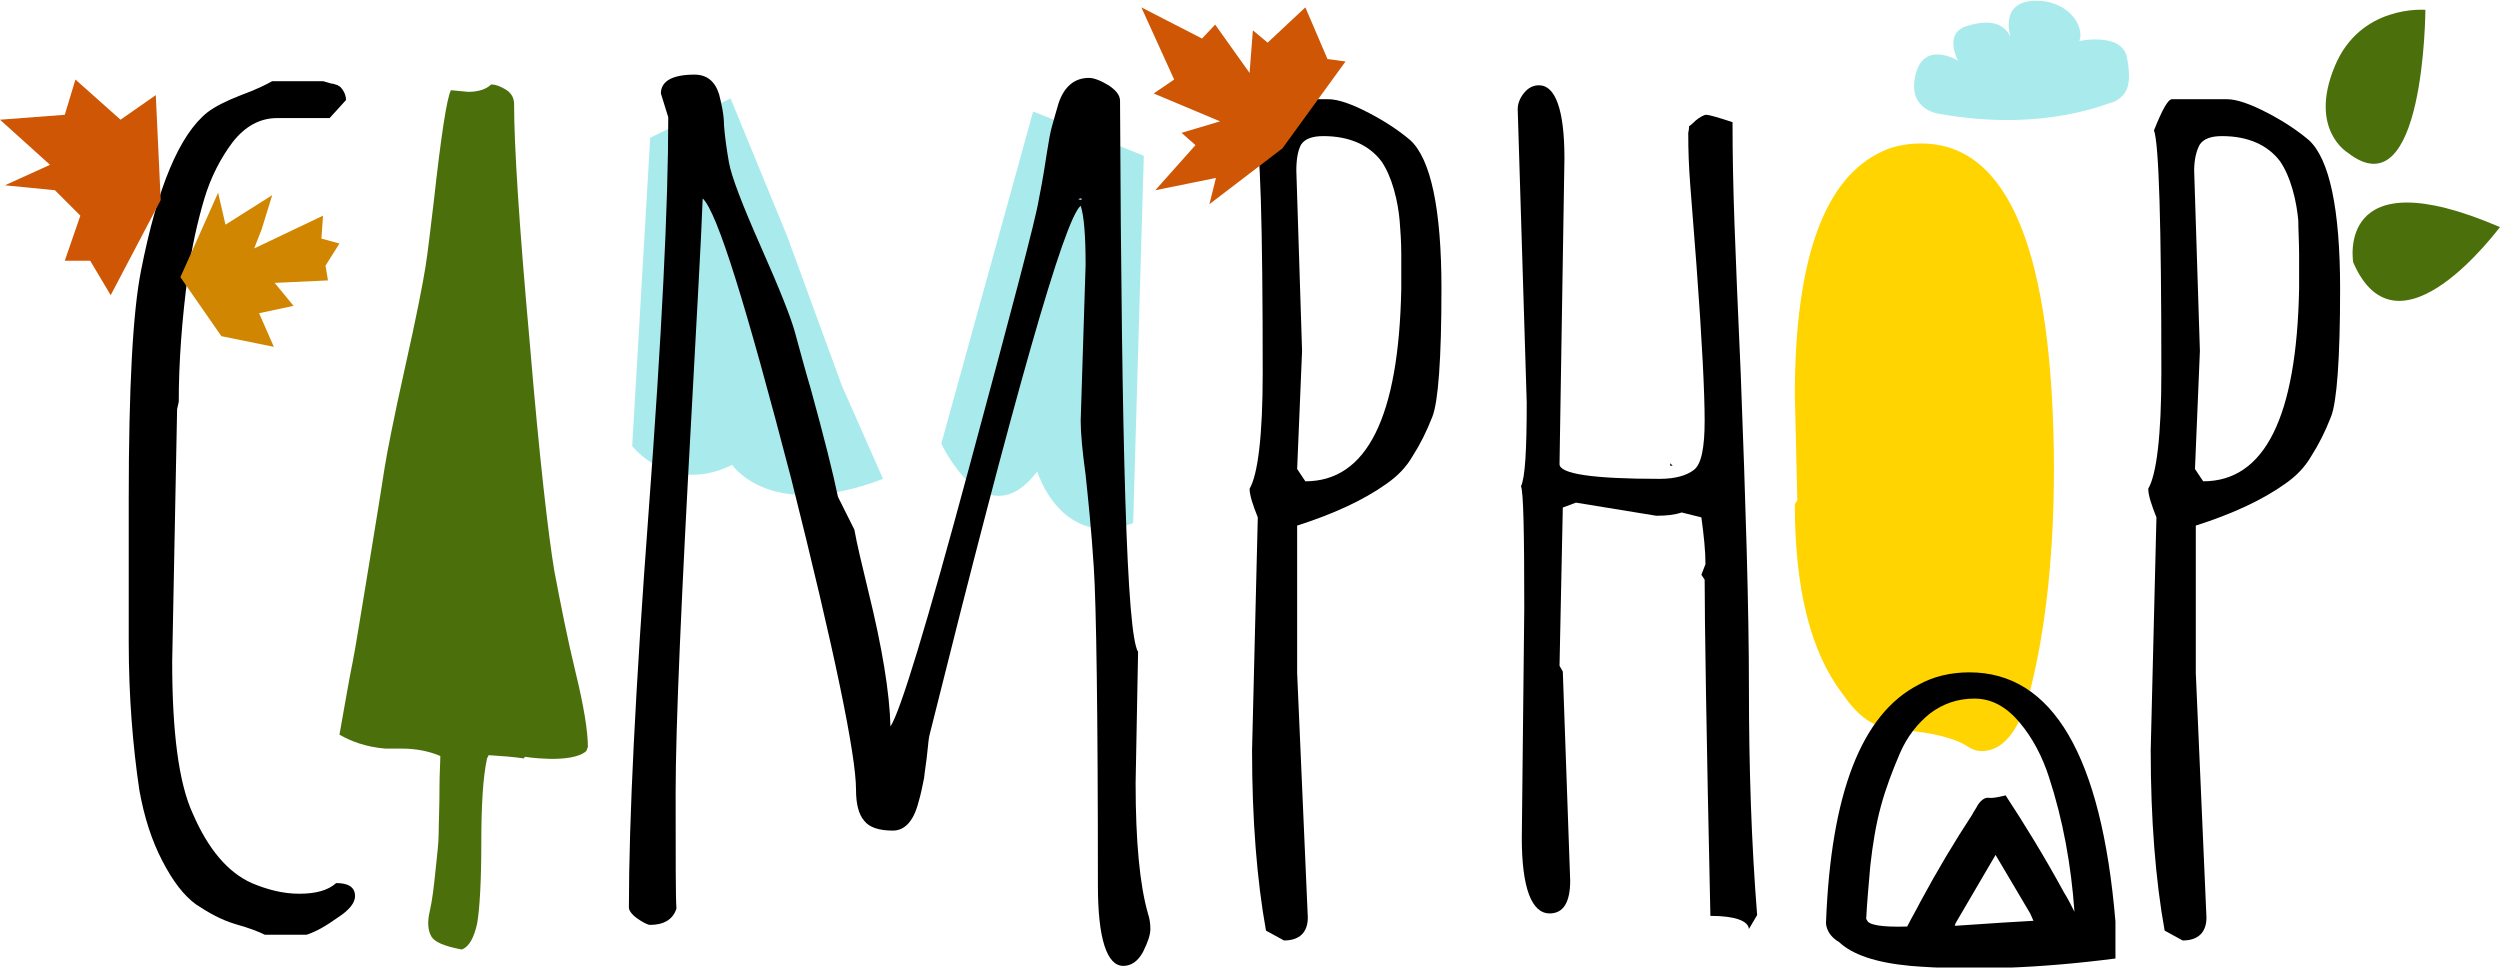 <?xml version="1.0" encoding="utf-8"?>
<!-- Generator: Adobe Illustrator 19.1.0, SVG Export Plug-In . SVG Version: 6.00 Build 0)  -->
<svg version="1.1" id="Layer_1" xmlns="http://www.w3.org/2000/svg" xmlns:xlink="http://www.w3.org/1999/xlink" x="0px" y="0px"
	 viewBox="0 0 304.9 118" style="enable-background:new 0 0 304.9 118;" xml:space="preserve">
<style type="text/css">
	.st0{fill:#4B700B;}
	.st1{fill:#CE5605;}
	.st2{fill:#D18602;}
	.st3{fill:#A9EBED;}
	.st4{fill:#FFD400;}
</style>
<g>
	<path class="st0" d="M70.2,82c-1-4.1-1.8-8.2-2.6-12.4c-0.7-4.2-1.8-13.5-3-27.9c-1.3-14.4-1.9-24-1.9-29c0-0.7-0.3-1.3-0.9-1.7
		c-0.6-0.4-1.3-0.7-1.9-0.7c-0.6,0.6-1.6,0.9-2.8,0.9l-2.1-0.2c-0.5,0.9-1.2,5.5-2.1,13.6c-0.4,3.3-0.7,6-1,7.9
		c-0.3,1.9-1.1,6.1-2.5,12.3c-1.4,6.3-2.2,10.4-2.5,12.3c-0.3,1.9-0.9,5.8-1.9,11.8c-1,6-1.6,9.9-2,11.9c-0.3,1.4-0.8,4.3-1.6,8.8
		c1.4,0.8,3.2,1.5,5.6,1.7c0.1,0,0.1,0,0.1,0c0.5,0,1.1,0,1.9,0c1.7,0,3.3,0.3,4.7,0.9c0,0.9-0.1,2.1-0.1,3.8c0,2.6-0.1,4.4-0.1,5.6
		c0,1.2-0.2,2.8-0.4,4.7c-0.2,2-0.4,3.6-0.7,4.9c-0.3,1.3-0.2,2.3,0.2,3c0.4,0.7,1.6,1.2,3.7,1.6c0.9-0.3,1.5-1.4,1.9-3.2
		c0.3-1.8,0.5-5.1,0.5-9.7c0-4.7,0.2-8.1,0.7-10.4l0.2-0.4c1.5,0.1,3,0.2,4.3,0.4l0.1-0.2c0,0,5.7,0.9,7.5-0.7l0.2-0.5
		C71.7,89.2,71.2,86.1,70.2,82z"/>
	<g>
		<path d="M267.8,82.1l1.3,29.8c0,1.8-1,2.8-2.9,2.8l-2.2-1.2c-1.1-6.1-1.7-13.5-1.7-22l0.7-28.4c-0.6-1.5-1-2.7-1-3.5
			c1-1.7,1.6-6.4,1.6-14.1c0-18.2-0.3-28-0.9-29.6c1-2.5,1.7-3.8,2.2-3.8h6.7c1.2,0,2.9,0.6,5,1.7c2.1,1.1,3.7,2.2,5,3.3
			c2.5,2.3,3.8,8.4,3.8,18.1c0,8.6-0.4,13.8-1.1,15.6c-0.7,1.8-1.5,3.4-2.4,4.8c-0.8,1.4-1.9,2.5-3.2,3.4c-2.8,2-6.5,3.7-10.9,5.1
			V82.1z M267.6,20.8l0.7,22l-0.6,14.4l1,1.5c7.5,0,11.4-7.8,11.7-23.5c0-1.1,0-2.5,0-4.1s-0.1-3-0.1-4.2c-0.1-1.1-0.3-2.4-0.7-3.8
			s-0.9-2.5-1.5-3.4c-1.5-2-3.9-3.1-7.1-3.1c-1.3,0-2.2,0.3-2.7,1C267.9,18.3,267.6,19.4,267.6,20.8z"/>
		<g>
			<path class="st0" d="M286.3,18.6c0,0-4.7-2.8-1.6-10.4c3.1-7.7,11.1-7,11.1-7S295.7,26,286.3,18.6z"/>
			<path class="st0" d="M287,32c0,0-2.3-13,17.9-4.3C304.9,27.6,292.5,44.7,287,32z"/>
		</g>
	</g>
	<g>
		<path d="M21.6,49.9L21,80.7c0,8.6,0.8,14.8,2.5,18.5c1.9,4.4,4.3,7.2,7.2,8.5c1.9,0.8,3.8,1.3,5.8,1.3c2,0,3.5-0.4,4.5-1.3
			c1.5,0,2.3,0.5,2.3,1.6c0,0.8-0.7,1.7-2.1,2.6c-1.4,1-2.6,1.7-3.8,2.1h-5.1c-0.6-0.3-1.8-0.8-3.6-1.3c-1.7-0.5-3.3-1.4-4.8-2.4
			c-1.5-1.1-2.8-2.8-4.1-5.3c-1.3-2.5-2.2-5.3-2.8-8.6C16.2,91,15.7,85,15.7,78.3V60.9c0-13.6,0.5-22.9,1.5-27.9
			c2-10.2,4.7-16.6,8.1-19.3c0.9-0.7,2.3-1.4,4.1-2.1c1.9-0.7,3.1-1.3,3.8-1.7h6.1c0.1,0,0.2,0,0.4,0.1c0.2,0,0.3,0.1,0.4,0.1
			c0.1,0,0.2,0.1,0.4,0.1c0.2,0,0.3,0.1,0.4,0.1c0.1,0,0.2,0.1,0.3,0.1c0.1,0.1,0.2,0.1,0.3,0.2c0.4,0.4,0.7,1,0.7,1.6l-2,2.2h-6.4
			c-2.1,0-3.9,1-5.4,2.9c-1.5,2-2.7,4.3-3.5,7s-1.5,5.8-2,9.3c-0.7,5.3-1.1,10.5-1.1,15.4L21.6,49.9z"/>
		<polygon class="st1" points="19.6,24.4 19,11.6 14.7,14.6 9.2,9.7 7.9,14 0,14.6 6.1,20.1 0.6,22.6 6.7,23.2 9.8,26.3 7.9,31.8 
			11,31.8 13.5,36 		"/>
		<polygon class="st2" points="22.9,31.8 26.6,23.5 27.5,27.4 33.2,23.8 31.9,28 31,30.3 39.4,26.3 39.2,29.1 41.4,29.7 39.7,32.4 
			40,34.2 33.5,34.5 35.8,37.3 31.6,38.2 33.4,42.3 27,41 22,33.8 		"/>
	</g>
	<path d="M206,15.4c0,0,0.3-0.2,0.8-0.7c0.5-0.4,1-0.7,1.3-0.7c0.3,0,1.4,0.3,3.2,0.9c0,8,0.3,14.8,1,30.7c0.6,15.8,1,28.6,1,38.3
		c0,9.7,0.3,18.9,1,27.7l-1,1.7c-0.1-1-1.7-1.6-4.7-1.6c-0.5-22.6-0.7-36.3-0.7-41l-0.4-0.6l0.5-1.3c0-1.6-0.2-3.5-0.5-5.7l-2.4-0.6
		c-0.9,0.3-1.9,0.4-3.1,0.4l-9.8-1.6l-1.6,0.6l-0.4,19.3l0.4,0.7l0.9,25.5c0,2.6-0.8,4-2.5,4c-2.2,0-3.4-3.1-3.4-9.2l0.3-28
		c0-9.3-0.1-14.2-0.4-14.9c0.5-1,0.7-4.4,0.7-10.2l-1.1-35.8c0-0.7,0.3-1.4,0.8-2c0.5-0.6,1.1-0.9,1.8-0.9c2,0,3.1,3,3.1,8.9
		l-0.6,37.3c0,1.2,4.1,1.8,12.2,1.8c1.9,0,3.3-0.4,4.2-1.1c0.9-0.7,1.3-2.7,1.3-6c0-3.3-0.3-9.6-1-19c-0.7-9.4-1-11.4-1-16.1
		C206,15.8,206,15.4,206,15.4z M203.7,56.5l0.3,0.3h-0.3V56.5z"/>
	<g>
		<path class="st3" d="M114.8,54.1c0,0,5.4,11.7,11.7,3.4c0,0,2.9,9.6,11.7,6.3l1.3-44.8L126,13.6L114.8,54.1z"/>
		<path class="st3" d="M77.1,54.4c0,0,4.6,6,12.2,2.3c0,0,4.6,7,18.4,1.7l-5-11.3L96,28.8L89.1,12l-9.8,4.8L77.1,54.4z"/>
		<path d="M138.8,79.5l-0.3,16c0,7.1,0.5,12.4,1.5,15.9c0.2,0.6,0.3,1.2,0.3,1.9c0,0.7-0.3,1.6-0.9,2.8c-0.6,1.1-1.4,1.7-2.4,1.7
			c-2,0-3.1-3.3-3.1-9.8c0-21.2-0.2-34.2-0.5-38.8c-0.3-4.7-0.7-8.4-1-11.3c-0.4-2.9-0.6-5.1-0.6-6.6l0.6-19c0-3.6-0.2-6-0.6-7.2
			c-2,1.6-8.1,23.1-18.4,64.4c-0.1,0.3-0.2,1.1-0.3,2.2c-0.1,1.1-0.3,2.2-0.4,3.2c-0.2,1-0.4,2-0.7,3c-0.6,2.3-1.7,3.4-3.1,3.4
			c-1.7,0-2.9-0.4-3.5-1.2c-0.7-0.8-1-2.1-1-3.8c0-4.2-2.6-16.8-7.9-37.9C91,37.3,87.5,25.9,85.7,24.2C85.5,29.7,85,38,84.4,49.3
			c-1.3,23.5-2,39.3-2,47.4c0,8.1,0,12.8,0.1,14.1c-0.4,1.3-1.5,2-3.2,2c-0.3,0-0.9-0.3-1.6-0.8c-0.7-0.5-1-1-1-1.3
			c0-10.7,0.8-26.8,2.4-48.2c1.6-21.4,2.4-37.5,2.4-48.2l-0.9-2.9c0-1.5,1.4-2.3,4.1-2.3c1.5,0,2.5,0.8,3,2.4
			c0.3,1.2,0.6,2.5,0.6,3.8c0.1,1.3,0.3,2.8,0.6,4.5c0.3,1.7,1.6,5.1,3.9,10.3c2.3,5.2,3.7,8.7,4.2,10.6c0.5,1.8,1.1,4.1,1.9,6.8
			c1.6,5.8,2.7,10.2,3.3,13.1l2,4c0.3,1.7,0.9,4.2,1.7,7.5c1.7,6.9,2.6,12.4,2.7,16.5c1.2-1.8,4.4-12.3,9.6-31.6
			c5.2-19.3,8.1-30.2,8.5-32.7c0.5-2.5,0.8-4.5,1-5.8c0.2-1.3,0.4-2.4,0.6-3.1c0.2-0.8,0.5-1.7,0.8-2.8c0.7-2.1,2-3.1,3.7-3.1
			c0.6,0,1.4,0.3,2.4,0.9c0.9,0.6,1.4,1.2,1.4,1.9C136.8,54.8,137.4,77.3,138.8,79.5z M131.8,24.2h-0.1l-0.2,0.1l0.4,0.1V24.2z"/>
	</g>
	<g>
		<path d="M158.2,82.1l1.3,29.8c0,1.8-1,2.8-2.9,2.8l-2.2-1.2c-1.1-6.1-1.7-13.5-1.7-22l0.7-28.4c-0.6-1.5-1-2.7-1-3.5
			c1-1.7,1.6-6.4,1.6-14.1c0-18.2-0.3-28-0.9-29.6c1-2.5,1.7-3.8,2.2-3.8h6.7c1.2,0,2.9,0.6,5,1.7s3.7,2.2,5,3.3
			c2.5,2.3,3.8,8.4,3.8,18.1c0,8.6-0.4,13.8-1.1,15.6c-0.7,1.8-1.5,3.4-2.4,4.8c-0.8,1.4-1.9,2.5-3.2,3.4c-2.8,2-6.5,3.7-10.9,5.1
			V82.1z M158.1,20.8l0.7,22l-0.6,14.4l1,1.5c7.5,0,11.4-7.8,11.7-23.5c0-1.1,0-2.5,0-4.1s-0.1-3-0.2-4.2c-0.1-1.1-0.3-2.4-0.7-3.8
			s-0.9-2.5-1.5-3.4c-1.5-2-3.9-3.1-7.1-3.1c-1.3,0-2.2,0.3-2.7,1C158.3,18.3,158.1,19.4,158.1,20.8z"/>
		<polygon class="st1" points="156.4,18.1 147.5,24.9 148.3,21.7 140.9,23.2 145.8,17.7 144.1,16.2 148.8,14.8 140.7,11.4 
			143.2,9.7 139.2,0.9 146.6,4.7 148.2,3 152.4,8.9 152.8,3.7 154.6,5.2 159.2,0.9 161.9,7.2 164.1,7.5 		"/>
	</g>
	<g>
		<path class="st4" d="M234.3,17.5c-2,0-3.8,0.4-5.4,1.3c-6.6,3.5-10,13.3-10,29.4l0.3,12.8l-0.3,0.5c0,10.3,1.9,18,5.8,23.1
			c1.7,2.5,3.5,3.9,5.3,4.1c0.7,0.1,1.9,0.3,3.6,0.5c1.7,0.2,3,0.5,4,0.8c1,0.3,1.7,0.6,2.3,1c0.6,0.4,1.2,0.6,1.8,0.6
			c2.7,0,4.8-2.7,6.1-8.2c1.8-7.5,2.7-16.3,2.7-26.4C250.4,30.7,245,17.5,234.3,17.5z"/>
		<path d="M258,112.4c-1.7-20.3-7.7-30.4-17.8-30.4c-2.3,0-4.4,0.5-6.2,1.5c-7,3.6-10.7,13.3-11.3,29c0,0-0.1,1.4,1.6,2.4
			c1.6,1.5,4.4,2.5,8.7,2.9c7.3,0.6,15.7,0.3,25-0.9v-4.5H258z M227.7,112.2l-0.1-0.1c0.1-2,0.3-4.2,0.5-6.5
			c0.3-2.7,0.7-5.1,1.3-7.3c0.6-2.2,1.4-4.3,2.3-6.4c0.9-2.1,2.2-3.7,3.7-4.9c1.6-1.2,3.4-1.8,5.4-1.8c2.1,0,3.9,1,5.5,2.9
			c1.6,1.9,2.8,4.2,3.6,6.7c1.7,5.2,2.7,10.7,3.1,16.4c-0.4-0.8-0.8-1.6-1.3-2.4c-2.4-4.4-4.8-8.3-7.1-11.8c0,0-1.4,0.4-2.1,0.3
			c-0.7-0.1-1.3,0.9-1.3,0.9c-0.2,0.4-0.5,0.8-0.7,1.2l0,0c0,0,0,0,0,0c-2.1,3.2-4.2,6.7-6.3,10.6c-0.5,1-1.1,2-1.6,3
			C229.5,113.1,227.8,112.8,227.7,112.2z M238.6,112.9c-0.1,0-0.1,0-0.2,0l0.1-0.3l4.8-8.2c0,0,0-0.1,0.1-0.1l4.2,7.1l0.4,0.9
			C246.1,112.4,242.9,112.6,238.6,112.9z"/>
		<path class="st3" d="M236.6,13.9c0,0-4-0.4-3-4.7c1-4.4,5.2-1.8,5.2-1.8s-1.8-3.3,1-4.2s4.6-0.4,5.4,1.3c0,0-1.4-4.2,2.8-4.4
			s6.3,3.1,5.6,4.9c0,0,5.2-1.1,5.8,2c0.6,3.1,0.2,4.7-1.8,5.5C257.4,12.4,249.5,16.2,236.6,13.9z"/>
	</g>
</g>
</svg>
